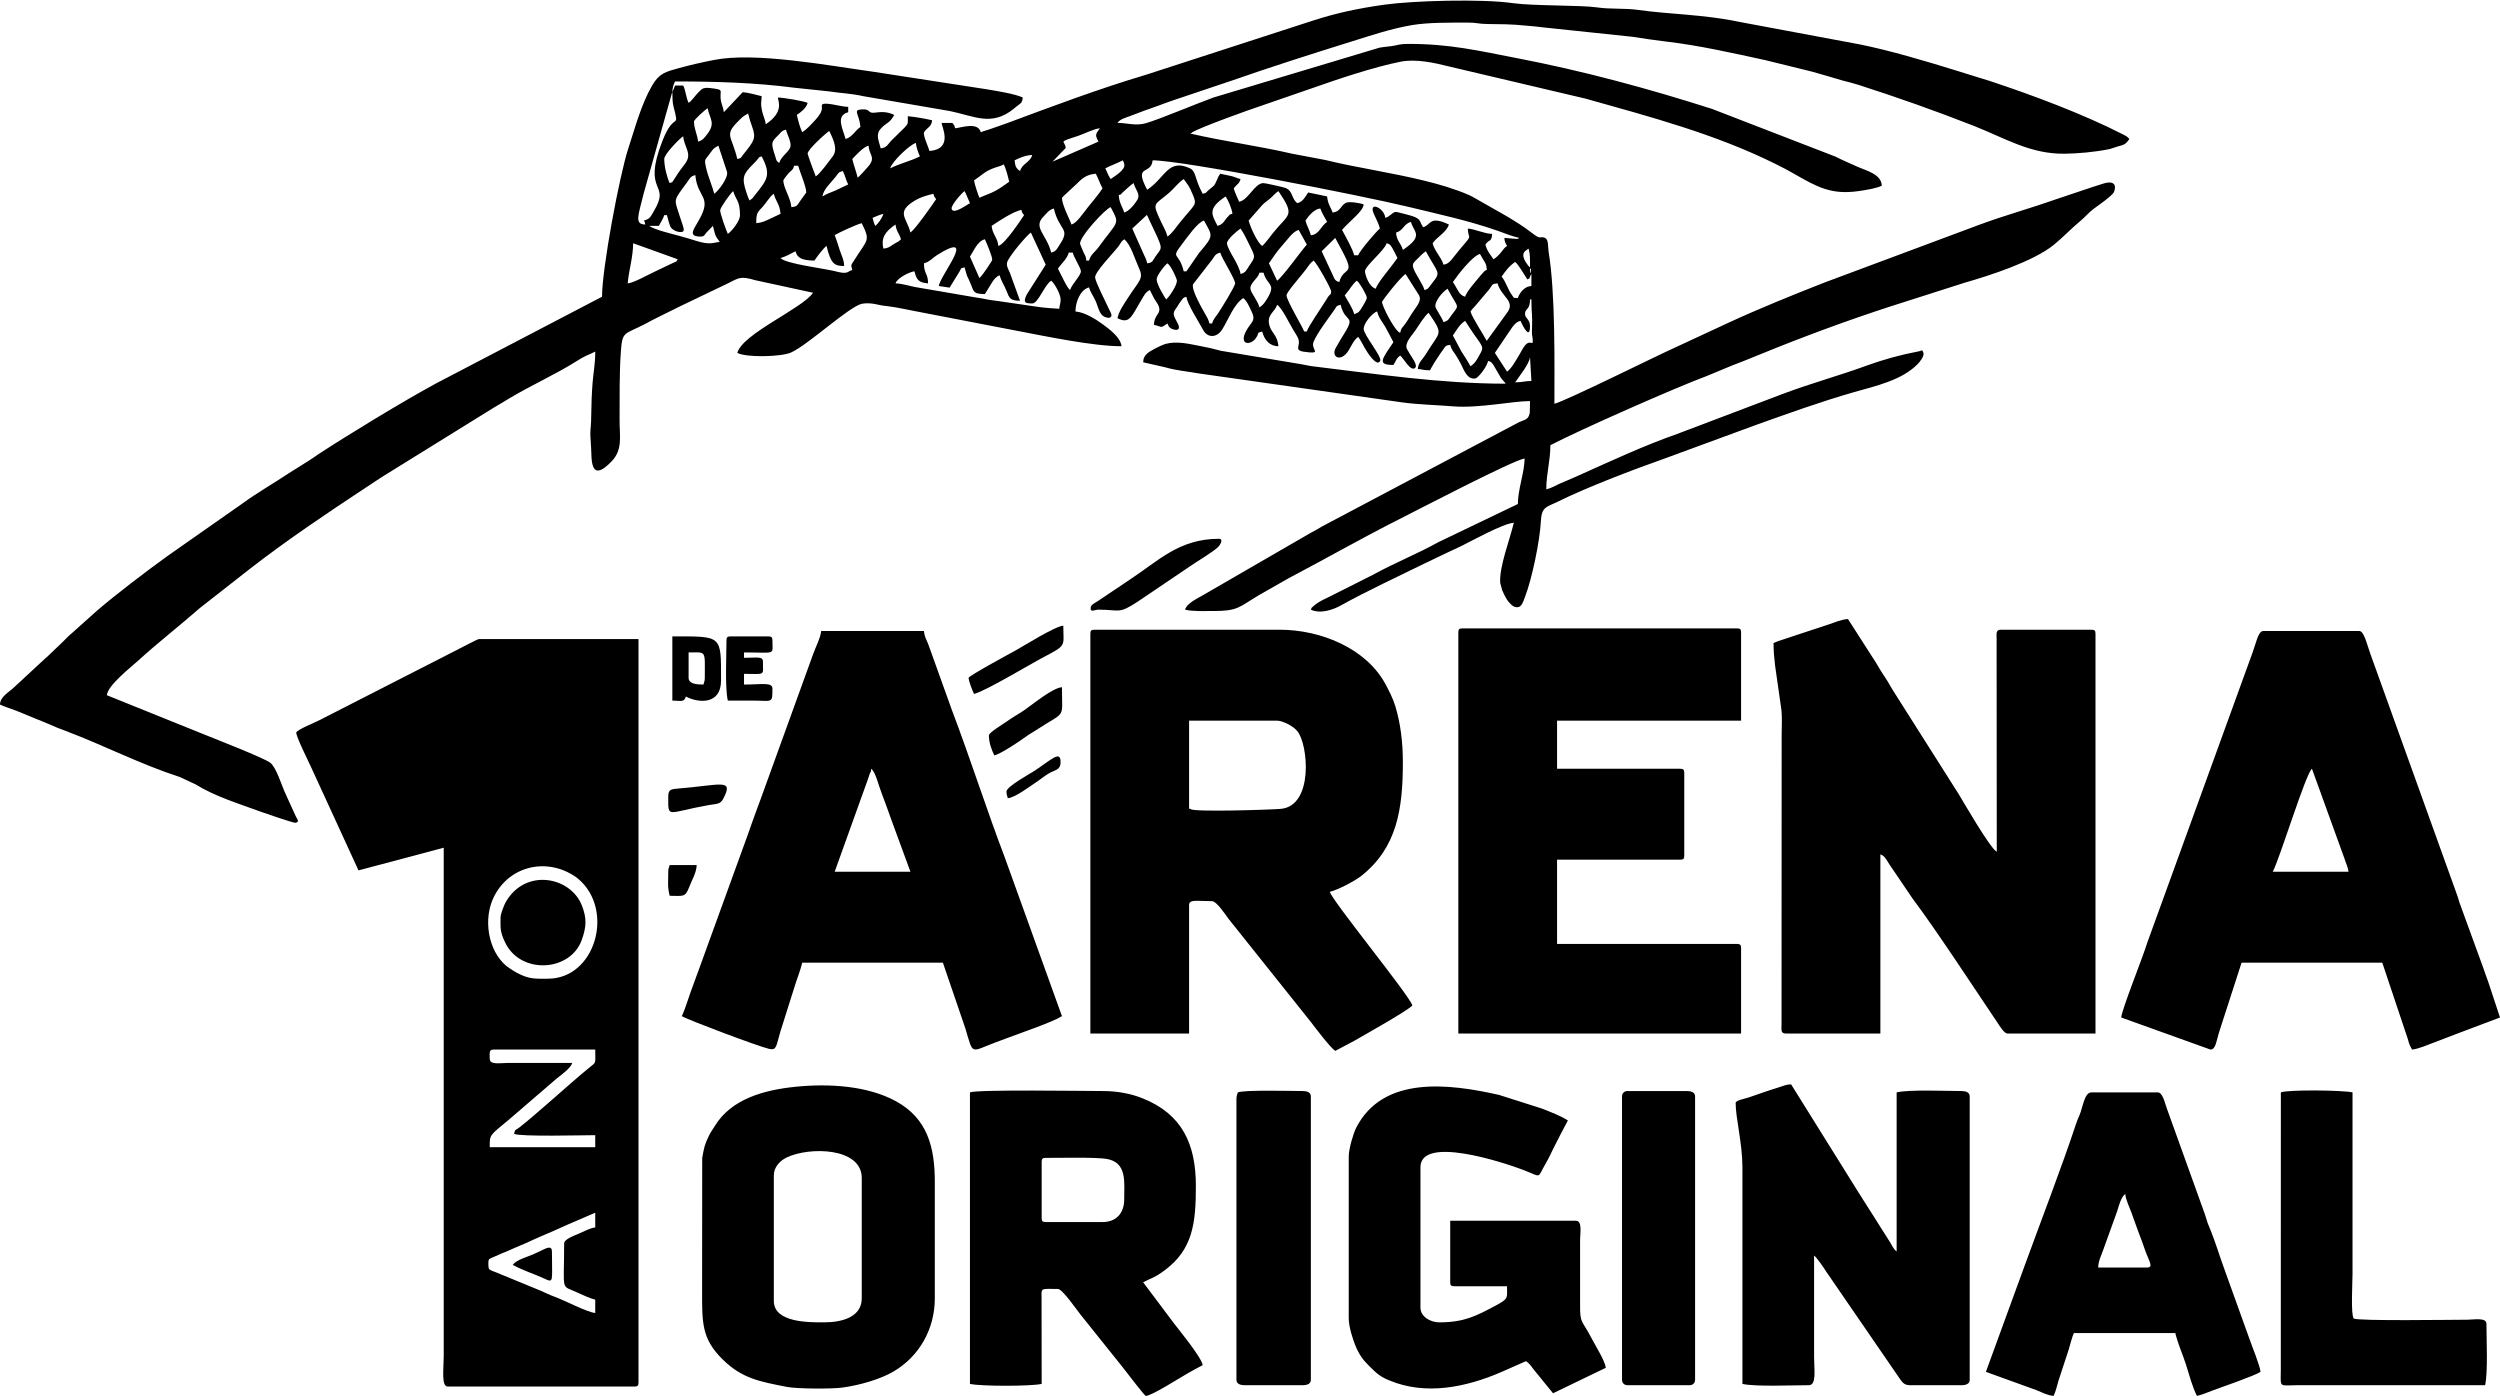 <?xml version="1.0" encoding="UTF-8"?>
<!DOCTYPE svg PUBLIC "-//W3C//DTD SVG 1.1//EN" "http://www.w3.org/Graphics/SVG/1.1/DTD/svg11.dtd">
<!-- Creator: CorelDRAW 2019 (64 Bit) -->
<svg xmlns="http://www.w3.org/2000/svg" xml:space="preserve" width="512px" height="286px" version="1.1" shape-rendering="geometricPrecision" text-rendering="geometricPrecision" image-rendering="optimizeQuality" fill-rule="evenodd" clip-rule="evenodd"
viewBox="0 0 464.64 259.33"
 xmlns:xlink="http://www.w3.org/1999/xlink">
 <g id="Camada_x0020_1">
  <g id="_2785243898256">
   <rect id="ret" fill="none" width="464.64" height="259.33"/>
   <g>
    <path id="campo" fill="black" d="M284.62 70.7c-1.27,0 -1.55,0.25 -3.02,0.25 0.73,-1.09 2.66,-3.44 2.76,-4.72l0.26 4.47zm-14.59 -8.45c0.69,-1.02 1.23,-2.05 2.27,-2.73 0.57,0.84 1.05,1.67 1.68,2.55 1.97,2.74 1.8,2.33 0.62,4.45 -0.37,0.66 -0.71,1.05 -1.3,1.45 -0.5,-0.94 -1.11,-1.84 -1.71,-2.79l-1.56 -2.93zm14.33 -6.71l0.26 0c0,3.23 0.24,2.08 0.1,5.97 -0.03,0.87 0.15,0.9 0.15,1.73 0,0.99 -0.44,-0.3 -1.42,0.83 -0.35,0.4 -0.76,1.23 -1.05,1.71 -0.6,0.98 -1.46,2.62 -2.31,3.18 -0.77,-1.14 -1.49,-2.34 -2.26,-3.48l3.22 -4.76c0.46,-0.57 0.77,-1 1.55,-1.2 0.02,0.07 1.76,4.01 1.76,0.99 0,-1.41 -1.04,-1.42 -0.92,-2.44 0.11,-0.91 0.92,-0.59 0.92,-2.53zm-17.6 1.24c0,-1.03 1.29,-2.58 2.27,-3.23 2.05,3.84 2.31,2.81 0.72,4.94 -0.52,0.7 -0.52,1.02 -1.48,1.27 -0.21,-0.78 -1.51,-2.52 -1.51,-2.98zm9.56 6.46c-0.68,-1.27 -2.7,-4.3 -3.02,-5.46 0.39,-0.58 0.67,-0.75 1.15,-1.35l2.29 -2.71c0.68,-0.83 0.34,-1.06 1.59,-1.16 0.68,2.52 3.41,3.29 1.77,5.46l-3.78 5.22zm-16.09 -1.49c-0.99,-0.26 -3.53,-5.27 -3.36,-5.8 0.08,-0.24 3.25,-4.39 4.36,-5.13l2.53 3.99c0.54,1.17 -0.62,2.06 -1.85,4.13 -0.35,0.58 -0.52,0.86 -0.9,1.35 -0.51,0.68 -0.55,0.47 -0.78,1.46zm-10.31 -6.96c0.93,-1.06 1.56,-2.26 2.26,-2.73 0.55,0.4 1.88,2.75 1.85,3.18 -0.02,0.37 -0.68,1.45 -0.88,1.75 -0.46,0.72 -0.58,1.05 -1.47,1.28 -0.27,-1.12 -1.22,-2.46 -1.76,-3.48zm-7.04 6.71l-0.5 0c-0.19,-0.69 -3.27,-5.77 -3.27,-6.71 0,-0.52 1.96,-2.78 2.4,-3.33 0.52,-0.65 0.73,-0.87 1.23,-1.53 0.49,-0.65 0.77,-1.18 1.4,-1.6 0.61,0.45 3.26,5.21 3.26,5.72 0,0.69 -0.16,0.42 -0.53,0.96 -0.22,0.34 -0.33,0.52 -0.58,0.92 -0.8,1.29 -3.17,4.7 -3.41,5.57zm-8.8 -10.93l0.75 0c0.67,2.48 2.52,1.94 0.56,5.02 -0.41,0.65 -0.71,1.04 -1.31,1.44 -0.28,-1.19 -1.53,-2.65 -1.66,-3.34 -0.23,-1.19 1.32,-1.88 1.66,-3.12zm-7.29 -3.73c0.3,1.11 2.76,4.87 2.76,5.72 0,0.55 -2.57,4.69 -3.16,5.57 -0.47,0.69 -0.9,1.08 -1.11,1.88l-0.5 0c-0.18,-0.73 -0.43,-1.14 -0.77,-1.73 -0.51,-0.88 -2.63,-4.53 -2.28,-5.55l3.58 -4.61c0.51,-0.71 0.53,-1.03 1.48,-1.28zm-11.82 4.97c0,-0.71 1.49,-2.63 2.01,-2.98 0.72,0.52 1.76,2.91 1.76,3.23 0,0.91 -1.47,3.09 -2.01,3.48 -0.42,-0.62 -1.76,-2.84 -1.76,-3.73zm66.63 -3.23c0.59,0.43 1.65,2.32 2.26,3.23 0.73,-0.29 0.11,0.02 0.76,-0.99l0 2.23c-0.04,0.02 -0.12,-0.03 -0.13,0.02 -0.02,0.04 -0.12,0.01 -0.14,0.01 -1.24,0.18 -2.07,1.55 -2.25,2.21 -1.04,-0.08 -0.56,0.13 -1.13,-0.62 -0.71,-0.91 -1.08,-2.44 -1.89,-3.36 0.72,-1.05 1.45,-2.02 2.52,-2.73zm2.76 1.74c-0.09,-0.47 0.32,-0.88 0.16,-0.16 0,0.02 0.01,1.03 -0.16,0.16zm-12.06 4.72c-1.15,-0.3 -1.32,-1.33 -2.27,-2.73 0.88,-1.3 3.61,-4.84 5.03,-5.22 0.86,1.6 1.23,1.66 1.26,2.98 -0.57,0.21 -0.21,0.05 -0.6,0.41 -0.1,0.09 -0.49,0.54 -0.59,0.66 -0.71,0.89 -2.58,2.95 -2.83,3.9zm-75.68 -5.22c0.64,-0.94 1.74,-1.85 2.01,-2.98l0.75 0c0.24,1.02 1.51,2.85 1.51,3.48 0,0.78 -1.73,2.44 -2.01,3.48 -0.6,-0.44 -1.63,-2.8 -2.26,-3.98zm68.38 -3.23c2.2,4.1 2.89,3.77 1.3,5.76 -0.91,1.14 -0.78,1.25 -1.55,1.45 -0.28,-1.05 -1.62,-2.85 -2.03,-3.98 -0.34,-0.9 0,-1.11 0.7,-1.81 0.57,-0.55 0.97,-1.01 1.58,-1.42zm-148.34 5.97c0.21,-2.43 1.01,-4.92 1.01,-7.46l8.29 2.98c-0.61,0.83 0.12,0.17 -0.84,0.66l-3.56 1.7c-1.19,0.55 -3.79,2.03 -4.9,2.12zm139.04 0.99c-1.35,-0.36 -2.01,-2.76 -2.01,-3.23 0,-1.02 3.66,-3.88 4.02,-5.22 0.72,0.19 0.81,0.49 1.17,1.09 0.35,0.61 0.55,1.09 0.84,1.65 -1.11,1.64 -3.77,4.65 -4.02,5.71zm27.41 -6.21c0,-0.7 0.57,-0.96 1,-1.24 0.3,1.25 0.25,1.92 0.25,3.48 -0.45,-0.33 -1.25,-1.52 -1.25,-2.24zm-102.84 0.25c0.73,-1.08 1.37,-2.87 2.77,-3.23 0.31,0.65 1.47,3.35 1.36,3.88 -0.03,0.12 -1.8,2.91 -2.37,3.32l-1.76 -3.97zm65.37 -1l2.52 -2.48c0.45,0.84 0.83,1.57 1.3,2.44 2.57,4.76 0.27,2.73 -0.55,5.76 -1.03,-0.27 -0.84,-0.67 -1.84,-2.65l-1.43 -3.07zm-71.15 6.46l2 0.3 1.83 -2.97c0.45,-0.71 0.01,-0.56 0.95,-0.8l0.44 1.54c0.29,0.61 0.45,0.91 0.7,1.55 0.63,1.56 0.52,1.83 2.63,1.88 1.04,-1.54 1.68,-3.2 2.76,-3.48 0.24,1.01 0.88,1.88 1.29,2.95 0.5,1.25 0.63,1.77 2.49,1.77l-1.93 -5.3c-0.27,-0.57 -0.62,-1.18 -0.48,-1.81 0.22,-1 3.62,-5.04 4.42,-5.57l2.76 5.97 -3.5 5.51c-0.81,1.57 -0.28,1.7 0.99,1.7 1.13,0 2.22,-3.37 3.52,-4.23 0.6,0.44 1.76,2.49 1.76,3.48 0,0.86 -0.19,0.96 -0.25,1.74 -0.52,-0.01 -3.28,-0.23 -3.93,-0.35l-7.66 -1.12c-1.56,-0.16 -2.26,-0.4 -3.89,-0.63l-11.14 -1.91c-1.16,-0.2 -2.51,-0.68 -3.81,-0.71 0.27,-0.98 2.64,-2.17 3.52,-2.24 0.37,1.54 0.73,2.09 2.52,2.24 0,-1.92 -0.76,-1.7 -0.76,-3.73 1.07,-0.28 1.58,-0.99 2.46,-1.55 7.73,-4.81 0.47,3.88 0.31,5.77zm53.55 -7.95c0,-0.73 1.97,-2.37 2.52,-2.73 0.54,0.79 0.87,1.42 1.34,2.4 1.47,3.05 1.55,2.64 0.22,4.61 -0.52,0.78 -0.59,1.18 -1.56,1.44 -0.07,-0.77 -0.77,-2.1 -1.18,-2.82 -0.32,-0.56 -1.34,-2.25 -1.34,-2.9zm9.31 6.96l-1.51 -3.23c0.77,-1.14 1.51,-2.24 2.45,-3.29 1.01,-1.11 1.98,-2.63 3.08,-2.92 0.51,0.95 1.02,1.81 1.51,2.73 -1.22,1.39 -4.51,6.03 -5.53,6.71zm46.01 -7.46l0.07 0.08c0,-0.01 -0.1,-0.05 -0.07,-0.08zm-119.18 1.5c-0.46,-1.9 0.26,-3.15 2.26,-4.48 0.11,1.23 0.75,1.77 1.01,2.74 -0.57,0.59 -0.61,0.42 -1.5,1 -0.58,0.37 -0.83,0.66 -1.77,0.74zm56.32 4.22l-0.5 0c-0.89,-3.79 -2.57,-2.1 -0.22,-5.18 0.81,-1.06 2.8,-3.95 3.99,-4.26 1.53,2.86 1.99,2.65 -0.93,6.04l-2.34 3.4zm-65.37 -6.71c0.74,-0.49 4.09,-2.02 5.03,-2.24 1.65,3.4 1.12,2.86 -1.48,7.01 -0.56,0.89 -0.53,0.65 -0.28,1.69 -0.98,0.26 -0.68,0.91 -3.24,0.22 -1.84,-0.48 -9.3,-1.39 -10.09,-2.45 0.88,-0.21 2.01,-0.85 2.77,-1.25 0.35,1.29 1.26,1.69 3.52,1.74 0.43,-0.64 1.68,-2.35 2.26,-2.73 0.79,3.35 1.47,3.73 3.27,3.73 -0.03,-1.21 -0.45,-1.84 -0.81,-2.93 -0.19,-0.56 -0.69,-2.22 -0.95,-2.79zm105.6 2.73c-0.34,-1.25 -1.22,-1.75 -1.26,-3.23 1.38,-0.36 1.39,-1.62 2.77,-1.98 0.44,1.87 2.54,2.53 -1.51,5.21zm-50.29 -3.97l2.72 -2.54c0.17,0.3 0.23,0.51 0.35,0.75l1.04 2.2c1.71,3.63 1.35,3.12 0.18,4.81 -0.45,0.65 -0.46,1.15 -1.52,1.24 -0.19,-0.82 -0.28,-0.92 -0.62,-1.63l-2.15 -4.83zm-14.58 -3.73c1.01,4.28 3.19,3.59 1.06,6.77 -0.52,0.77 -0.59,1.18 -1.56,1.43 -0.79,-3.34 -3.42,-4.65 -1.46,-6.66 0.61,-0.62 1.05,-1.3 1.96,-1.54zm-75.93 2.98l0 0zm123.7 1.99c-0.23,-0.98 -0.77,-1.75 -1,-2.73 0.6,-0.89 1.64,-2.15 2.76,-2.24 0.17,0.62 0.93,1.86 1.26,2.49 -1.23,0.81 -1.44,2.35 -3.02,2.48zm-41.23 4.72l-0.5 0c-0.08,-0.86 -0.21,-0.9 -0.5,-1.5 -0.05,-0.12 -0.64,-1.48 -0.66,-1.59 -0.22,-1.26 4.77,-6.61 5.68,-6.85 1.78,3.33 1.39,2.42 -2.26,7.46 -0.63,0.87 -1.44,1.3 -1.76,2.48zm-16.85 -2.73c-0.13,-1.52 -1.12,-2.18 -1.25,-3.73 1.31,-0.87 3.87,-2.6 5.53,-2.98 0.2,0.73 0.1,0.4 0.5,0.99 -0.68,1 -3.56,5.4 -4.78,5.72zm-22.88 -3.73c-0.24,-0.49 -0.36,-0.89 -0.5,-1.49 0.47,-0.22 1.47,-0.62 2.01,-0.75 -0.2,0.75 -0.96,1.84 -1.51,2.24zm71.91 3.73c-0.9,-0.6 -2.25,-3.59 -2.51,-4.72l2.57 -2.93c0.62,-0.6 0.9,-0.71 1.51,-1.24 0.6,-0.53 0.78,-0.86 1.45,-1.3 3.21,4.73 1.92,4.12 -0.97,7.74 -0.48,0.59 -1.57,2.1 -2.05,2.45zm-8.3 -3.73c-0.98,-2.02 -2.03,-3.12 1.51,-5.47 0.44,0.65 1.18,2.28 1.26,3.23 -0.77,0.21 -0.29,0.01 -0.78,0.47 -0.73,0.68 -0.79,1.46 -1.99,1.77zm-85.73 -0.5c0,-1.92 0.23,-2.01 1.19,-3.04 0.74,-0.8 1.28,-1.9 2.08,-2.42 0.33,1.41 1.09,1.83 1.25,3.72l-2.04 0.96c-0.77,0.38 -1.48,0.7 -2.48,0.78zm-4.28 -5.96c0.45,1.64 1.26,1.7 1.26,4.47 0,1.11 -1.55,3.01 -2.26,3.48 -0.28,-0.57 -1.5,-3.91 -1.42,-4.43 0.08,-0.53 1.92,-3.15 2.42,-3.52zm80.71 8.45c-0.23,-0.98 -0.69,-1.68 -1.13,-2.61 -1.85,-3.91 -1.34,-3.11 1.44,-5.53 0.99,-0.86 1.65,-1.85 2.71,-2.55 0.83,1.22 0.92,1.06 1.66,2.84 0.88,2.09 0.53,1.64 -2.45,5.33 -0.65,0.81 -1.42,1.99 -2.23,2.52zm-37.71 -8.45c0.41,0.76 0.63,1.47 1,2.24 -0.66,0.34 -3.18,2.24 -3.41,1.02 -0.11,-0.65 1.88,-2.91 2.41,-3.26zm-50.04 -2.98c0.38,4.44 3.36,3.85 0.49,8.68 -0.97,1.64 -1.76,2.75 0.52,2.75 0.65,0 0.73,-0.35 1.03,-0.72l1.23 -1.27c0.51,2.16 0.49,1.85 1.26,2.98 -1.18,0.1 -1.7,0.66 -4.53,-0.24 -0.97,-0.31 -1.79,-0.55 -2.9,-0.86 -1.11,-0.31 -4.84,-1.18 -5.65,-1.88l1.77 0c0.3,-0.58 0.84,-1.38 1,-1.99l0.5 0c0.07,0.27 0.51,1.9 0.63,2.12 0.28,0.53 1.05,0.96 1.74,1.01 1.37,0.11 0.62,-0.87 -0.19,-3.54 -0.8,-2.6 -1.02,-2.2 1.52,-5.63 0.57,-0.76 0.61,-1.16 1.58,-1.41zm39.98 10.68c-0.66,-2.78 -2.85,-3.77 0.95,-6.02 0.95,-0.56 2.15,-0.91 3.32,-1.18 0.2,0.73 0.11,0.4 0.51,0.99 -0.83,1.22 -3.83,5.53 -4.78,6.21zm39.73 -3.72c-0.25,-0.92 -0.98,-1.84 -1.01,-3.24 0.93,-0.33 0.06,0.07 0.74,-0.51 0.18,-0.15 0.45,-0.42 0.65,-0.59 0.54,-0.47 0.85,-0.79 1.38,-1.13 0.29,1.24 1.33,2.01 0.67,3.13 -0.48,0.8 -1.53,2.1 -2.43,2.34zm-9.81 2.23c-0.2,-0.75 -1.76,-3.58 -1.76,-4.97 0,-0.09 2.39,-2.23 2.7,-2.55 0.99,-0.99 1.8,-1.78 3.59,-1.92 0.47,0.89 0.79,1.86 1.25,2.73 -0.85,1.26 -1.77,2.32 -2.73,3.51 -0.97,1.22 -2.07,2.94 -3.05,3.2zm-46.26 -5.22c0.11,-1.32 1.71,-2.68 2.5,-3.73 0.49,-0.64 0.4,-0.76 1.27,-0.99 0.46,0.87 0.54,1.62 1,2.49l-2.37 1.13c-0.88,0.36 -1.72,0.65 -2.4,1.1zm-7.29 -2.98c0,-0.11 0.77,-1.12 0.94,-1.3 0.61,-0.65 0.83,-0.54 1.07,-1.43l0.75 0c0.19,0.81 1.51,3.88 1.51,4.97 0,0 -0.98,1.34 -1.15,1.6 -0.51,0.77 -0.57,1.05 -1.62,1.13 -0.14,-1.72 -1.5,-3.65 -1.5,-4.97zm36.45 3.23c-0.22,-0.45 -0.95,-2.66 -1,-3.23 1.56,-1.04 2,-1.72 3.89,-2.37 0.9,-0.31 0.89,-0.22 1.64,-0.61 0.43,0.89 0.75,2.16 1,3.23 -0.9,0.6 -1.47,1.1 -2.56,1.69 -0.99,0.53 -1.97,0.82 -2.97,1.29zm-40.48 -7.7c1.91,3.56 0.92,4.44 -1.25,7.21 -0.44,0.57 -0.38,0.58 -1.01,0.99 -0.27,-0.55 -0.65,-1.67 -0.85,-2.4 -0.65,-2.39 0.17,-2.93 2.16,-5.01 0.75,-0.79 0.13,-0.5 0.95,-0.79zm71.66 6.21c-2.61,-4.87 0.77,-2.66 1.01,-5.47 5.52,0 38.86,6.53 47.77,8.7 5.55,1.35 10.99,2.51 16.41,4.41 1.44,0.5 2.41,0.95 3.95,1.31 -0.32,0.2 0.05,0.12 -0.53,0.18l-2.23 -0.18c0.07,0.84 0.19,0.91 0.5,1.49 -0.6,0.39 -0.71,0.74 -1.2,1.3 -0.43,0.5 -0.8,0.84 -1.31,1.18 -0.57,-0.83 -1.25,-1.62 -1.51,-2.73 0.77,-1.14 1.12,-0.34 1.25,-1.99 -1.49,-0.03 -3.1,-0.88 -4.52,-0.99 0.05,2.2 1.11,0.82 -1.43,3.8 -1.53,1.8 -1.94,2.81 -3.1,2.91 -0.36,-1.35 -1.66,-2.5 -2.01,-3.98 0.81,-1.19 2.64,-2.08 3.02,-3.48 -3.68,-1.74 -3.27,0.1 -4.78,0.5 -0.89,-1.31 -0.16,-1.64 -3.13,-2.38 -0.7,-0.17 -1.8,-0.51 -2.05,-0.45 -0.63,0.13 -0.96,0.85 -1.86,1.09 -0.16,-1.93 -3.51,-3.36 -1.94,-0.34 0.33,0.65 0.78,1.65 0.94,2.33 -0.49,0.32 -3.82,4.19 -4.03,4.97l-0.75 0c-0.29,-1.21 -1.66,-3.6 -2.26,-4.72 1.61,-1.83 3.91,-3.45 4.02,-4.73 -0.59,-0.27 -2.72,-0.6 -3.31,-0.3 -1.01,0.53 -0.98,1.67 -2.47,1.8 -0.24,-0.87 -0.88,-1.48 -1.01,-2.99 -1.11,-0.25 -2.37,-0.48 -3.52,-0.74 -0.56,0.82 -0.93,1.7 -2.01,1.99 -1.15,-0.84 -0.76,-2.2 -2.18,-2.82 -0.32,-0.14 -3.79,-0.91 -4.11,-0.91 -1.67,0 -2.71,3.06 -4.52,3.48 -0.26,-0.54 -0.88,-1.93 -1.01,-2.49 0.55,-0.81 1,-0.77 1.26,-1.74 -0.8,-0.18 -0.78,-0.32 -1.7,-0.55 -0.56,-0.14 -1.43,-0.29 -2.07,-0.44 -0.44,0.65 -0.26,0.33 -0.61,1.14 -0.54,1.25 -0.51,1 -1.58,1.92 -0.63,0.54 -0.2,0.43 -1.08,0.67 -1.62,-3.03 -1.14,-4.18 -2.46,-4.78 -3.98,-1.8 -4.48,1.8 -7.85,4.03zm-6.79 -1.99c-0.49,-0.72 -0.6,-1.22 -1,-1.99 1.06,-0.55 2.2,-0.93 3.26,-1.49 0.61,1.13 0.43,1.71 -2.26,3.48zm-72.91 -6.21l1.62 4.89c0.23,1.07 -1.53,3.44 -2.38,4.06 -0.28,-1.21 -1.15,-3.15 -1.55,-4.95 -0.31,-1.39 -0.2,-1.33 0.54,-2.27 0.72,-0.92 0.67,-1.16 1.77,-1.73zm25.89 5.96c-0.27,-1.17 -0.7,-2.2 -1,-3.48 0.69,-0.72 2.03,-2.22 3.02,-2.48 0.14,1.75 1.2,2.03 0.26,3.48 -0.21,0.32 -1.99,2.29 -2.28,2.48zm-34.94 1c-0.48,-0.99 -1.01,-3.06 -1.01,-4.48 0,-0.89 2.79,-3.74 3.52,-4.22 0.17,1.97 1.68,3.17 0.47,4.93 -0.48,0.71 -0.86,1.1 -1.38,1.88 -0.28,0.42 -0.4,0.65 -0.68,1.06 -0.59,0.83 -0.21,0.57 -0.92,0.83zm65.12 -2.24c-0.73,-0.48 -0.92,-0.9 -1.01,-1.99 0.79,-0.41 2.09,-0.97 3.27,-0.99 -0.38,1.4 -1.88,1.58 -2.26,2.98zm-24.14 -0.5c0.34,-1.26 3.67,-4.43 4.78,-4.72 0.06,0.79 0.47,1.91 0.75,2.49 -1.68,0.88 -3.85,1.35 -5.53,2.23zm-13.83 1.5c-0.15,-0.32 -1.51,-4.05 -1.51,-4.23 0,-0.77 3.34,-3.77 4.02,-4.22 0.94,1.92 1.6,3.52 0.6,4.79 -0.79,1.01 -2.22,3.07 -3.11,3.66zm-6.79 -2.49c-0.66,-0.48 -0.48,-0.52 -0.8,-1.45 -0.78,-2.35 -0.65,-2.47 0.61,-3.71 0.58,-0.59 0.63,-0.84 1.45,-1.05 0.26,1.11 1.19,2.54 0.73,3.44 -0.46,0.91 -1.68,1.63 -1.99,2.77zm-5.78 -9.2c0.2,0.84 0.48,1.71 0.76,2.49 0.75,2.11 0.41,2.55 -1.75,5.24 -0.5,0.62 -0.12,0.49 -1.02,0.72 -1.02,-4.32 -2.45,-4.38 0.05,-6.9 0.82,-0.82 0.92,-1 1.96,-1.55zm65.12 5.22l-8.55 3.73 2.45 -2.54c-0.06,-1.44 -1.74,-0.95 2.27,-2.24 1.01,-0.33 3.02,-1.34 4.08,-1.43 -0.77,1.14 -0.96,1.15 -0.25,2.48zm-75.18 -3.72c0,-0.38 2.13,-2.24 2.52,-2.49 0.51,2.17 1.51,2.79 -0.1,4.88 -0.49,0.64 -0.84,1.12 -1.66,1.33 -0.12,-1.33 -0.76,-2.36 -0.76,-3.72zm-9.05 19.13c-2.09,-0.04 -1.28,-1.7 -0.3,-5.77l5.25 -18.66c0.01,-0.04 0.05,-0.12 0.08,-0.17 0,0.93 0.04,1.97 0.19,2.55 1.2,4.8 0.23,0.7 -2.05,6.55 -3.9,10.01 1.75,7.49 -1.61,13.07 -0.56,0.93 -0.65,1.38 -1.81,1.69 0.19,0.33 0.14,0.27 0.25,0.74zm5.03 -24.6c0.02,-0.91 0.21,-1.38 0.5,-1.99 7.54,0 14.91,0.22 22.2,1.17l6.37 0.67c2.03,0.32 4.48,0.43 6.38,0.89l16.07 2.76c4.53,0.9 7.78,2.97 11.94,-0.42 0.05,-0.05 0.21,-0.19 0.27,-0.23l0.28 -0.22c0.73,-0.59 1.02,-0.57 1.11,-1.64 -1.4,-0.66 -4.72,-1.19 -6.53,-1.5l-21.3 -3.29c-8.29,-1.15 -21.88,-3.7 -29.52,-2.19 -2.39,0.47 -4.34,0.92 -6.51,1.51 -2.53,0.69 -3.71,0.98 -5.02,3.25 -2.04,3.51 -3.17,7.86 -4.45,11.76 -1.59,4.86 -4.86,22.16 -4.86,27.49l-30.77 16.07c-6.32,3.42 -16.4,9.57 -22.04,13.26 -0.52,0.34 -1.06,0.77 -1.64,1.11l-3.69 2.32c-2.86,1.91 -6.01,3.69 -8.78,5.73l-13.83 9.69c-3.97,2.86 -9.72,7.23 -13.24,10.28l-4.61 4.13c-0.6,0.48 -0.98,0.92 -1.54,1.47l-2.93 2.81c-0.02,0.02 -0.37,0.32 -0.41,0.35l-5.71 5.29c-1.07,1.06 -2.67,1.77 -2.7,3.29 0.85,0.41 2.1,0.78 3.09,1.17l6.05 2.48c1.05,0.49 1.9,0.81 3.02,1.23 7.17,2.7 13.94,6.22 21.25,8.58l2.9 1.35c3.7,2.28 7.85,3.52 12.18,5.11 0.56,0.21 6.06,2.1 6.39,2.05 0.89,-0.14 0.35,-0.65 0.09,-1.21l-1.96 -4.31c-0.63,-1.34 -1.68,-4.86 -2.82,-5.67 -1.26,-0.9 -9.86,-4.27 -11.93,-5.1l-18.4 -7.42c0.16,-1.84 4.39,-5.13 5.82,-6.43 3.72,-3.39 7.69,-6.46 11.47,-9.78l9.4 -7.36c6.92,-5.36 14.17,-10.22 21.49,-15.05 1.03,-0.68 1.89,-1.25 2.86,-1.89l20.86 -12.93c0.98,-0.56 1.95,-1.16 2.98,-1.78 4.09,-2.44 8.56,-4.42 12.57,-6.96 0.56,-0.35 1.09,-0.66 1.6,-0.9 0.68,-0.31 1.12,-0.47 1.72,-0.79 0,2.35 -0.34,3.78 -0.49,5.73 -0.17,2.22 -0.23,3.88 -0.26,6.21 -0.03,3.09 -0.33,1.98 -0.02,5.97 0.14,1.8 -0.31,6.8 3.81,2.5 2.13,-2.23 1.46,-4.7 1.48,-7.73 0.02,-4.3 -0.05,-8.77 0.24,-12.69 0.28,-3.91 0.64,-3.09 4.58,-5.16 0.81,-0.43 1.29,-0.71 2.14,-1.12 1.54,-0.76 2.89,-1.43 4.36,-2.16l8.8 -4.22c2.05,-1.02 2.32,-1.42 5.11,-0.59l10.73 2.33c-2,2.94 -13.12,7.61 -14.08,11.18 1.72,0.9 8.17,0.74 9.98,-0.07 3.23,-1.46 10.86,-8.61 13.21,-9.07 0.81,-0.16 1.84,-0.07 2.56,0.09 1.11,0.24 1.1,0.25 2.37,0.39 1.36,0.16 3.51,0.63 4.88,0.89l18.72 3.61c5.47,1.04 14.33,2.92 19.68,2.92 -0.13,-1.62 -2.29,-3.2 -3.44,-4.05 -1.19,-0.88 -3.35,-2.27 -5.11,-2.41 0,-1.73 0.87,-4.04 2.52,-4.48 0.25,0.92 0.92,1.78 1.3,2.7 0.36,0.88 0.64,2.34 1.53,2.75 0.48,0.22 1.1,0.36 1.3,-0.07 0.18,-0.36 -0.26,-0.97 -0.5,-1.5 -0.53,-1.21 -2.38,-4.73 -2.5,-5.71 -0.12,-1 3.65,-4.83 4.4,-5.87 0.41,-0.58 0.43,-0.83 1.01,-1.24 1.18,0.85 2.13,4.07 2.78,5.45 0.88,1.89 -0.04,2.26 -2.08,5.43 -0.74,1.16 -1.63,2.36 -1.96,3.78 2.29,1.2 2.61,-0.34 4.51,-3.49 0.41,-0.69 0.82,-1.48 1.52,-1.73 0.27,0.5 0.49,1 0.75,1.49 0.26,0.49 0.7,1.01 0.86,1.43 0.61,1.58 -0.81,1.5 -0.85,3.54 1.72,0.4 1.09,0.69 2.51,-0.25 0.31,0.58 0.08,0.52 0.64,0.9 0.24,0.17 0.94,0.39 1.25,0.23 0.7,-0.34 -0.29,-1.59 -0.55,-2.23 -0.41,-1.02 -0.05,-1.19 0.49,-2.05 0.33,-0.52 0.35,-0.61 0.7,-1.05 0.36,-0.46 0.31,-0.59 0.99,-0.77 0.11,1.32 2.37,4.77 3.09,6.14 0.8,1.53 2.53,1.57 3.56,-0.06 1.17,-1.87 2.13,-4.65 3.91,-5.83 0.68,0.49 1.19,1.73 1.62,2.65 0.68,1.46 -0.02,1.77 -0.76,2.92 -2.07,3.2 0.52,3.39 1.55,1.79 0.62,-0.96 0,-0.85 1.11,-1.15 0.41,1.51 1.27,2.7 3.02,2.74 -0.17,-2.06 -1.28,-2.44 -1.67,-3.84 -0.58,-2.08 1.05,-2.51 1.42,-3.87 0.97,0.65 2.3,3.53 3.03,4.71 0.26,0.43 0.5,0.77 0.76,1.26 0.99,1.83 -1.38,2.59 2.16,2.88 2.17,0.17 0.35,-0.59 0.81,-1.89 0.57,-1.57 2.86,-4.53 3.93,-6.08 0.51,-0.73 0.24,-0.64 1.12,-0.88 0.89,3.77 3.2,1.48 0.09,6.3l-1.02 1.76c-0.74,1.42 0.46,2.4 1.77,1.23 0.97,-0.88 1.33,-2.59 2.43,-3.32 0.38,0.55 0.48,0.72 0.85,1.4 0.09,0.18 0.28,0.51 0.35,0.64 0.32,0.58 2.28,3.77 2.89,2.39 0.33,-0.74 -3.06,-4.79 -3.08,-5.92 -0.02,-0.98 1.58,-2.99 2.51,-3.23 0.28,1.18 0.89,1.84 1.46,2.78l0.79 1.45c0.28,0.51 0.5,0.98 0.77,1.48 -2.14,3.16 -3.09,4.23 0,4.23 0.46,-0.69 0.54,-1.27 1.26,-1.74 0.58,0.39 1.94,3.1 2.79,2.27 0.52,-0.52 -0.69,-2.01 -0.99,-2.56l-0.56 -0.97c-0.46,-1.1 0.94,-2.48 1.57,-3.41 0.59,-0.87 1.76,-2.77 2.47,-3.28 2.88,4.26 2.16,3.26 -0.52,7.69 -0.58,0.96 -1.39,1.5 -1.49,2.74 0.97,0.08 0.99,0.25 2.26,0.25 0.57,-1.06 0.92,-1.61 1.61,-2.63 0.32,-0.48 0.48,-0.73 0.82,-1.18 0.44,-0.61 0.4,-0.83 1.34,-0.91 0.2,0.83 0.52,1.14 0.96,1.79 0.39,0.59 0.71,1.18 1.01,1.73 0.52,0.99 1.18,3.11 2.81,2.69 0.79,-0.52 2.01,-2.18 2.26,-3.23 0.68,0.18 0.63,0.31 0.99,0.76l1.38 2.37c0.37,0.53 0.54,0.57 0.9,1.1 -12.19,0 -24.04,-1.81 -36.17,-3.27 -0.56,-0.07 -1.22,-0.26 -1.9,-0.36l-14.84 -2.48c-1.31,-0.37 -2.55,-0.64 -3.88,-0.89 -1.99,-0.37 -4.29,-0.99 -6.49,-0.38 -0.32,0.09 -1.29,0.52 -1.74,0.77 -1.18,0.67 -2.33,1.1 -2.36,2.63l4.08 0.93c2.13,0.62 4.1,0.75 6.37,1.16l37.58 5.35c2.94,0.42 6.57,0.5 9.56,0.75 4.79,0.39 11.08,-0.98 14.31,-0.98l-0.05 2.19c-0.26,1.28 -0.79,1.2 -2.01,1.74l-36.67 19.41c-0.78,0.45 -1.2,0.74 -2.08,1.18l-19.83 11.47c-1.05,0.64 -3.13,1.54 -3.47,2.78 1.58,0.36 3.35,0.24 5.28,0.25 4.63,0 4.7,-0.73 8.53,-3l5.43 -3.09c6.92,-3.64 13.54,-7.43 20.57,-10.98 3.15,-1.58 21.42,-11.11 23.3,-11.27 -0.06,2.72 -1.26,5.74 -1.26,8.45l-14.73 7.07c-3.92,2.18 -8.11,3.84 -12.03,6l-7.33 3.69c-1.25,0.69 -2.95,1.28 -3.97,2.29 -0.38,0.39 -0.2,0.02 -0.41,0.59 1.86,0.88 4.34,-0.1 5.52,-0.76 4.85,-2.7 10.62,-5.37 15.68,-7.86l4.58 -2.19c0.94,-0.43 1.56,-0.71 2.38,-1.12 1.84,-0.91 7.52,-4.06 9.56,-4.23 -0.75,3.17 -2.74,8.18 -2.53,11.2l0.37 1.37c0.45,0.99 0.87,1.93 1.65,2.61 0.26,0.23 -0.13,0.01 0.44,0.34 0.21,0.12 0.02,0.08 0.44,0.17 1.03,0.2 1.31,-0.87 1.72,-1.94 1.3,-3.39 2.76,-10.44 2.93,-14 0.14,-2.81 1.1,-2.64 3.27,-3.72 5.04,-2.51 13.98,-5.94 19.46,-7.86l17.41 -6.4c5.96,-2.12 11.89,-4.27 18.03,-6.03 3.94,-1.13 8.85,-2.17 11.84,-5.2 0.36,-0.37 1.39,-1.57 1.06,-2.21 -0.32,-0.61 -0.01,-0.34 -0.89,-0.17 -3.16,0.59 -6.55,1.51 -9.69,2.66 -4.66,1.72 -10.31,3.28 -15.37,5.18l-19.81 7.51c-6.22,2.18 -12.16,4.97 -18.16,7.65 -0.5,0.23 -0.71,0.31 -1.22,0.54l-2.45 1.05c-0.85,0.39 -1.53,0.83 -2.47,1.04 0,-2.91 0.76,-5.24 0.76,-8.2 5.51,-2.88 23.75,-10.91 29,-12.83l4.96 -2.06c0.65,-0.23 0.94,-0.34 1.63,-0.62l6.61 -2.67c7.96,-3.17 15.98,-6.05 24.2,-8.63l10.64 -3.4c4.57,-1.31 12.69,-3.92 16.53,-7.03 1.76,-1.43 3.11,-2.92 4.87,-4.38 0.98,-0.81 1.51,-1.52 2.48,-2.27 0.72,-0.55 3.58,-2.49 3.84,-3.19 0.66,-1.82 -0.68,-2 -2.06,-1.52 -0.7,0.24 -1.31,0.41 -1.91,0.61l-6.95 2.33c-4.66,1.65 -9.48,2.97 -14.11,4.69l-28.84 10.76c-6.03,2.37 -12.13,4.83 -18,7.55l-9.58 4.45c-3.25,1.44 -20.51,10.03 -22.56,10.51 0,-7.62 0.2,-20.54 -1.08,-28.26 -0.16,-0.95 0.08,-2.34 -0.8,-2.62 -0.93,-0.3 -0.52,0.53 -2.39,-0.94 -1.35,-1.05 -3,-2.08 -4.52,-2.99l-5.74 -3.27c-0.47,-0.26 -0.85,-0.5 -1.31,-0.7 -2.65,-1.15 -5.41,-1.96 -8.34,-2.68 -6.12,-1.51 -12.4,-2.38 -18.47,-3.86l-6.13 -1.16c-6.27,-1.45 -12.54,-2.27 -18.85,-3.73 0.04,-0.04 0.11,-0.15 0.14,-0.11 0.02,0.05 0.11,-0.08 0.14,-0.1 1.35,-0.9 10.91,-4.33 12.66,-4.89l9.87 -3.41c4.59,-1.63 11.38,-3.89 16.22,-4.85 2.89,-0.57 6.29,0.2 9.04,0.89l25.38 5.98c11.99,3.37 24.11,6.58 35.25,12.12 1.3,0.65 2.3,1.16 3.44,1.82 4.27,2.45 6.93,3.98 12.05,3.23 1.27,-0.18 3.25,-0.49 4.28,-0.99 -0.04,-2.18 -2.96,-2.81 -4.65,-3.59 -0.83,-0.38 -1.29,-0.57 -2.08,-0.93 -0.54,-0.24 -1.25,-0.57 -1.87,-0.89l-22.95 -8.87c-11.9,-3.81 -24.1,-7.1 -36.44,-9.47 -6.6,-1.26 -12.39,-2.68 -20.27,-2.6 -1.12,0.01 -1.45,0.13 -2.43,0.33 -0.67,0.13 -1.99,0.23 -2.66,0.36l-30.85 9.26c-3.09,1.12 -10.11,4.07 -12.53,4.77 -1.92,0.56 -3.52,-0.05 -5.32,-0.05 0.55,-0.74 1.34,-0.88 2.26,-1.24 0.93,-0.36 1.72,-0.66 2.73,-1.03 0.76,-0.28 1.83,-0.64 2.59,-0.92 1,-0.36 1.84,-0.7 2.76,-1l10.88 -3.66c7.37,-2.57 14.55,-4.86 22.11,-7.22 3.82,-1.19 7.49,-2.44 11.44,-3.11 3.05,-0.51 7.03,-0.45 10.35,-0.46 1.61,-0.01 2.06,0.25 3.51,0.26 2.46,0.03 4.66,0.03 7.01,0.28 0.79,0.08 2.2,0.17 3.2,0.32l16.81 1.77c2.29,0.34 4.15,0.64 6.38,0.9 6.1,0.72 12.32,2.13 18.39,3.45l8.65 2.13c1.08,0.31 1.93,0.56 2.93,0.84 0.99,0.27 1.64,0.5 2.71,0.8 0.85,0.23 1.94,0.48 2.95,0.8 7.42,2.39 14.42,4.86 21.64,7.7 5.61,2.21 10.36,5.2 16.71,5.12 2.55,-0.03 5.59,-0.31 8.21,-0.83 0.49,-0.09 0.8,-0.26 1.53,-0.47 1.29,-0.37 1.59,-0.37 2.32,-1.44 -0.44,-0.46 -0.5,-0.5 -1.17,-0.84 -7.41,-3.8 -16.89,-7.34 -24.86,-9.97l-6.13 -1.9c-5.4,-1.68 -12.4,-3.76 -17.95,-4.87l-22.41 -4.19c-6.52,-1.38 -13.21,-1.42 -18.64,-2.2 -2.7,-0.39 -5.15,-0.1 -7.8,-0.49 -2.87,-0.43 -11.93,-0.26 -15.56,-0.78 -5.78,-0.84 -18.54,-0.47 -23.88,0.27 -5,0.7 -9.06,1.58 -13.35,2.97l-31.04 10.07c-8.83,2.63 -17.42,5.87 -26.02,9.07l-2.97 1.04c-0.6,0.22 -1.21,0.35 -1.69,0.57 -0.54,-2.01 -3.63,-0.84 -4.77,-0.74 -0.2,-0.74 -0.1,-0.4 -0.51,-1l-2.01 0c0.07,0.79 2.2,4.86 -2.26,5.22 -0.19,-0.81 -1.19,-2.79 -1.01,-3.48 0.65,-0.95 1.41,-1 1.51,-2.23 -1.27,-0.3 -3.1,-0.63 -4.52,-0.75 0,1.39 0.15,1.31 -0.62,2.13l-2.01 1.98c-0.09,0.08 -0.38,0.36 -0.39,0.37 -0.68,0.71 -0.86,1.39 -2.01,1.49 -0.33,-1.39 -1.03,-2.54 0.04,-3.69 1.14,-1.24 1.58,-0.87 2.47,-2.53 -1.3,-0.61 -2.31,-0.59 -3.67,-0.41 -1.3,0.17 -0.64,-0.74 -2.38,-0.61 -1.73,0.12 -0.44,0.82 -0.23,3.26 -0.98,0.65 -1.52,1.91 -2.77,2.24 -0.41,-1.73 -1.98,-4.32 0.5,-4.97l0 -1c-1.45,-0.03 -3.87,-0.86 -4.77,-0.5 -0.5,0.48 0.62,0.79 -1.33,2.92 -0.79,0.85 -1.52,1.69 -2.44,2.3 -0.44,-0.88 -0.76,-2.16 -1.01,-3.23 0.76,-0.5 1.75,-1.26 2.01,-2.23 -0.73,-0.35 -4.42,-0.97 -5.53,-1 0.01,0.63 1.23,2.66 -2.26,4.97 -0.08,-0.86 -0.53,-1.64 -0.7,-2.55 -0.31,-1.63 -0.09,-1.23 -0.06,-2.67 -1.05,-0.24 -2.37,-0.65 -3.52,-0.74l-3.52 3.73c-0.09,-1.14 -0.55,-1.51 -0.6,-2.82 -0.05,-1.29 0.5,-1.35 -1.46,-1.62 -1.72,-0.23 -1.86,-0.06 -2.67,0.76 -0.64,0.65 -1.17,1.51 -1.8,1.94 -0.52,-1.06 -0.5,-2.18 -1.01,-3.23l-1.51 0 -0.5 1.24zm79.2 96.18c3.97,0 3.67,0.89 7.29,-1.49l9.56 -6.46c1.22,-0.87 4.78,-2.97 5.49,-3.8 0.28,-0.33 0.95,-1.42 0.04,-1.42 -7.42,0 -11.24,4.11 -16.65,7.65l-5.84 3.92c-0.6,0.41 -1.25,0.62 -1.33,1.17 -0.16,1.05 0.74,0.43 1.44,0.43zm-24.14 12.67c0,0.59 0.77,2.55 1.01,2.99 2.07,-0.48 10.42,-5.52 12.94,-6.84 4.4,-2.3 3.65,-1.99 3.65,-5.84 -1.41,0.03 -7.52,3.86 -8.9,4.62 -0.46,0.25 -8.7,4.71 -8.7,5.07zm3.77 10.69c0,1.43 0.54,2.75 1.01,3.73 1.2,-0.28 4.7,-2.62 5.82,-3.45 0.71,-0.52 1.27,-0.81 1.98,-1.27 5.62,-3.69 4.77,-1.81 4.77,-7.96 -1.78,0.15 -5.32,3.11 -7,4.27 -1.14,0.77 -2.22,1.34 -3.34,2.16 -0.56,0.4 -3.24,2.01 -3.24,2.52zm-59.59 11.43c0,4.13 -0.37,2.93 7.58,1.52 1.56,-0.27 2.1,-0.09 2.71,-1.3 1.88,-3.7 -0.51,-2.39 -8.79,-1.73 -1.19,0.1 -1.5,0.31 -1.5,1.51zm0 13.92c0,2.16 -0.17,2.66 0.26,4.47 2.5,0 2.88,0.36 3.63,-1.62 0.49,-1.29 1.36,-2.69 1.39,-4.09l-5.02 0c-0.14,0.55 -0.26,0.57 -0.26,1.24zm62.86 -14.91c0,0.67 0.12,0.68 0.25,1.24 1.38,-0.11 4.18,-2.26 5.28,-2.98 0.83,-0.54 1.48,-1.12 2.37,-1.64 1.11,-0.65 2.16,-0.59 2.16,-2.09 0,-2.27 -1.69,-0.46 -4.88,1.64 -0.73,0.48 -5.18,2.91 -5.18,3.83z"/>
    <path id="ano" fill="black" d="M104.85 231c0,9.32 -0.73,7.63 2.55,9.16 0.91,0.42 2.24,1.05 3.23,1.28l0 2.48c-1.47,-0.12 -5.73,-2.36 -7.52,-3.01 -0.94,-0.34 -1.63,-0.69 -2.62,-1.13l-7.46 -3.07c-2.32,-1.01 -2.26,-0.5 -2.26,-2.23 0,-0.68 0.32,-0.66 0.84,-0.91l1.74 -0.76c0.27,-0.12 0.51,-0.2 0.72,-0.29 0.43,-0.18 0.9,-0.4 1.38,-0.61 0.91,-0.41 1.55,-0.65 2.46,-1.05 0.99,-0.44 1.61,-0.76 2.59,-1.17 1.81,-0.77 3.3,-1.41 5.05,-2.22l5.08 -2.19 0 2.74c-0.88,0.07 -2.19,0.79 -3.09,1.17 -0.74,0.31 -2.69,1 -2.69,1.81zm-13.83 -34.3c0,-1.21 -0.17,-1.74 0.75,-1.74l18.86 0c0,2.7 0.26,2.28 -1.12,3.37 -0.8,0.65 0.52,-0.42 -0.28,0.23 -3.44,2.81 -9.79,8.65 -12.8,10.95 -0.74,0.56 -0.63,0.14 -0.89,1.11 1.03,0.57 12.96,0.25 15.09,0.25l0 2.24 -19.61 0c0,-2.4 -0.08,-2.09 3.59,-5.15l8.87 -7.63c0.89,-0.69 2.63,-1.97 2.87,-2.88l-12.07 0c-1.26,0 -3.26,0.4 -3.26,-0.75zm10.81 -14.91c-2.3,0 -3.46,0.13 -5.71,-1.07 -0.56,-0.3 -0.87,-0.51 -1.39,-0.86 -0.04,-0.03 -0.56,-0.39 -0.59,-0.41 -3.48,-2.89 -4.4,-8.88 -2.29,-12.99 2.97,-5.79 9.99,-7.23 15.23,-3.53l0.42 0.33c6.75,5.73 3.21,18.53 -5.67,18.53zm-46.77 -45.73c0,0.81 2.31,5.42 2.78,6.46l8.79 19.14 15.84 -4.22 0 94.44c0,2.37 -0.49,5.71 0.75,5.71l34.7 0c0.58,0 0.75,-0.17 0.75,-0.74l0 -138.18 -29.67 0c-0.26,0 -3.57,1.77 -4.19,2.07l-25.52 13.04c-0.67,0.36 -4.23,1.79 -4.23,2.28zm37.97 34.3c0,2.08 -0.13,2.61 0.83,4.65 2.85,6.07 12.15,5.5 14.26,-0.42 0.88,-2.44 0.97,-4.03 0,-6.47 -2.1,-5.27 -10.46,-6.97 -14.14,-0.55 -0.26,0.45 -0.95,2.23 -0.95,2.79zm2.26 64.62c2.42,1.26 3.85,1.61 5.79,2.51 1.92,0.9 1.5,0.69 1.5,-5 0,-1.14 -0.97,-0.65 -1.59,-0.36 -0.74,0.35 -1.21,0.59 -1.9,0.89 -1.15,0.51 -3.08,0.99 -3.8,1.96z"/>
    <path id="arena" fill="black" d="M429.69 142.77l6.03 16.66c0.26,0.85 0.69,1.67 0.76,2.48l-14.08 0c1.34,-2.5 6.15,-18.31 7.29,-19.14zm-35.45 46.23l16.59 5.96c1.03,0 1.07,-1.67 1.76,-3.72l4.02 -12.43 26.15 0 4.75 14.19c0.28,1.07 0.34,1.12 0.78,1.96 1.15,-0.09 3.03,-0.92 4.17,-1.34 1.4,-0.53 2.58,-0.97 3.99,-1.53l8.19 -3.09 -2.23 -6.75c-0.34,-0.91 -0.53,-1.43 -0.85,-2.39l-4.46 -12.24c-0.15,-0.46 -0.18,-0.63 -0.35,-1.15l-16.22 -45.1c-0.56,-1.51 -1.13,-4.2 -2.04,-4.2l-17.85 0c-0.94,0 -1.32,2.21 -1.99,4.01l-19.58 53.95c-0.77,2.59 -4.7,12.31 -4.83,13.87zm-123.2 -71.58l0 74.56 52.55 0 0 -15.9c0,-0.58 -0.18,-0.75 -0.76,-0.75l-33.44 0 0 -15.66 22.88 0c0.58,0 0.76,-0.17 0.76,-0.74l0 -15.41c0,-0.57 -0.18,-0.75 -0.76,-0.75l-22.88 0 0 -8.94 34.2 0 0 -16.41c0,-0.57 -0.18,-0.74 -0.76,-0.74l-51.04 0c-0.58,0 -0.75,0.17 -0.75,0.74zm-50.04 32.31l0 -15.9 16.35 0c0.96,0 2.85,0.91 3.67,1.84 0.03,0.03 0.08,0.09 0.11,0.13 2.02,2.47 3.03,13.81 -3.04,14.42 -1.6,0.16 -16.08,0.63 -16.78,0.06 -0.39,-0.31 -0.31,0.35 -0.31,-0.55zm-18.35 -32.06l0 74.31 18.35 0 0 -23.86c0,-1.14 1.42,-0.74 4.28,-0.74 0.8,0 2.47,2.47 3.01,3.23l15.41 19.31c0.8,1.07 3.57,4.7 4.46,5.29l3.6 -1.91c1.29,-0.75 10.1,-5.69 10.73,-6.54 -0.4,-1.7 -14.87,-19.39 -15.34,-21.12 1.52,-0.35 4.66,-2.02 5.83,-2.94 6.69,-5.26 7.75,-12.5 7.75,-21.17 0,-3.79 -0.46,-7.25 -1.38,-10.32 -0.49,-1.61 -1.19,-2.91 -1.84,-4.14 -3.55,-6.64 -11.98,-10.14 -19.66,-10.14l-34.45 0c-0.57,0 -0.75,0.17 -0.75,0.74zm-40.73 25.1c0.81,0.59 1.4,3.22 1.94,4.55 0.66,1.67 1.21,3.32 1.8,4.93l3.55 9.66 -14.08 0 5.14 -14.31c0.31,-0.82 0.61,-1.69 0.86,-2.38l0.57 -1.66c0.06,-0.17 0.15,0.08 0.22,-0.79zm-35.2 45.98c0.92,0.61 14.37,5.69 16.26,6.09 1.39,0.29 1.25,-0.51 2.04,-3.16l2.69 -8.52c0.47,-1.54 1.01,-2.77 1.39,-4.35l26.14 0 4.19 12.26c1.52,5.09 0.85,4.31 5.73,2.51 0.8,-0.29 1.24,-0.46 2.01,-0.75 2.73,-1.03 8.59,-3.02 10.2,-4.08l-10.63 -29.5c-3.35,-8.8 -6.48,-18.59 -9.81,-27.34l-4.41 -12.29c-0.35,-0.85 -0.71,-1.41 -0.8,-2.45l-19.1 0c-0.11,1.27 -1.11,3.15 -1.55,4.44l-9.67 26.72c-0.6,1.62 -1.11,2.98 -1.67,4.57 -0.31,0.86 -0.47,1.35 -0.78,2.21l-8.96 24.69c-0.54,1.45 -1.04,2.84 -1.6,4.38 -0.54,1.46 -1.07,3.32 -1.67,4.57zm202.9 -69.34c0,1.59 0.13,2.63 0.29,4.19l1.18 8.27c0.15,1.35 0.04,3.28 0.04,4.69l-0.02 53.7c-0.01,0.93 -0.2,1.72 0.77,1.72l17.6 0 0 -33.3c0.74,0.26 1.04,0.83 1.66,1.84l4.34 6.4c4.36,5.81 11.19,16.25 15.82,23.13 0.36,0.52 1.17,1.93 1.82,1.93l16.34 0 0 -74.31c0,-0.57 -0.17,-0.74 -0.75,-0.74l-16.85 0c-0.97,0 -0.78,0.79 -0.78,1.71l0.03 39.54c-1.11,-0.39 -6.53,-9.81 -7.06,-10.67l-12.01 -18.95c-0.64,-0.98 -1.01,-1.77 -1.7,-2.79 -0.69,-1.01 -1.03,-1.6 -1.62,-2.62l-5.27 -8.21c-1.35,0.11 -2.41,0.63 -3.52,0.99l-6.79 2.24c-1.14,0.42 -2.45,0.74 -3.52,1.24z"/>
    <path id="original" fill="black" d="M322.58 204.9c0,2.8 1.26,7.52 1.26,11.93l0 40.27c2.38,0.55 9.42,0.24 12.32,0.24 1.5,0 1,-2.85 1,-5.22l0 -18.88c0.48,0.34 1.9,2.4 2.25,2.99l13.83 20.13c0.44,0.57 0.77,0.98 1.77,0.98l9.56 0c0.77,0 1.51,-0.23 1.51,-0.99l0 -52.69c0,-0.76 -0.74,-0.99 -1.51,-0.99 -2.88,0 -9.67,-0.31 -12.07,0.25l0 29.57c-0.55,-0.39 -0.88,-1.15 -1.24,-1.75l-2.42 -3.82c-0.49,-0.81 -0.78,-1.22 -1.26,-1.99 -0.87,-1.41 -1.58,-2.44 -2.42,-3.82l-12.27 -19.68c-1.06,0.02 -1.34,0.28 -2.6,0.65 -1.01,0.3 -1.7,0.56 -2.65,0.87 -0.83,0.27 -1.83,0.65 -2.6,0.9 -0.99,0.32 -2.46,0.55 -2.46,1.05zm-117.67 22.12l-10.56 0c-0.58,0 -0.75,-0.17 -0.75,-0.74l0 -10.44c0,-0.57 0.17,-0.75 0.75,-0.75 2.38,0 9.41,-0.15 11.37,0.2 3.78,0.68 3.22,4.29 3.22,7.51 0,2.66 -1.56,4.22 -4.03,4.22zm-24.64 -24.1l0 54.18c2.01,0.46 11.32,0.46 13.33,0l-0.02 -15.93c-0.02,-1.99 -0.23,-1.72 3.04,-1.72 0.84,0 3.67,4.13 4.21,4.78l8 9.99c0.48,0.61 3.89,5.11 4.13,5.11 1.06,0 6.2,-3.3 7.81,-4.21 0.94,-0.54 1.79,-1 2.75,-1.5 -0.11,-1.34 -4.53,-6.72 -5.39,-7.85l-5.67 -7.56c1.66,-0.87 2.07,-0.78 4.02,-2.24 5.21,-3.88 5.78,-8.74 5.78,-15.66 0,-7.84 -2.59,-13.37 -9.91,-16.29 -2.14,-0.86 -4.62,-1.35 -7.44,-1.35 -3.23,0 -23.16,-0.32 -24.64,0.25zm70.4 11.93l0 30.07c0,1.59 0.77,3.9 1.22,5.01 0.69,1.69 1.4,2.69 2.61,3.87 1.28,1.25 1.83,1.86 3.64,2.62 6.81,2.88 14.32,1.32 20.95,-1.55l4.52 -2c0.6,0.4 0.87,0.79 1.33,1.42l3.7 4.55 9.8 -4.73c-0.1,-1.27 -1.91,-4.06 -2.67,-5.55 -1.74,-3.38 -2.13,-2.58 -2.1,-6.13l0 -12.18c0,-1.13 0.45,-3.47 -0.76,-3.47l-23.38 0 0 11.43c0,0.57 0.17,0.74 0.75,0.74l9.81 0c0,2.23 0.34,2.28 -2.14,3.61 -3.55,1.9 -5.83,3.1 -10.43,3.1 -1.72,0 -3.52,-1.09 -3.52,-2.73l0 -26.1c0,-5.95 15.25,-0.95 18.92,0.43 3.84,1.45 2.63,1.81 4.41,-1.22 0.52,-0.88 0.88,-1.7 1.35,-2.65 0.85,-1.73 1.82,-3.56 2.72,-5.25 -1.27,-0.85 -3.32,-1.61 -4.81,-2.21l-7.98 -2.54c-9.17,-2.07 -21.54,-3.7 -26.56,6.11 -0.53,1.05 -1.38,3.91 -1.38,5.35zm-97.55 30.81c-2.65,0 -9.3,0.1 -9.3,-3.97l0 -23.36c0,-1.53 1.16,-2.74 2.42,-3.33 4.26,-2.02 13.92,-1.83 13.92,3.82l0 22.37c0,3.43 -3.53,4.47 -7.04,4.47zm20.62 -4.47l0 -21.62c0,-6.48 -1.37,-11.79 -7.21,-15 -5.35,-2.93 -12.62,-3.32 -18.73,-2.69 -5.69,0.59 -11.87,2.2 -14.97,7.32 -0.41,0.67 -0.75,1.11 -1.04,1.71 -0.86,1.77 -0.94,2.28 -1.28,4.22l-0.02 24.57c0,6.03 -0.11,8.98 3.83,12.86 3.66,3.6 7,4.12 11.94,5.1 1.77,0.35 8.21,0.41 10.32,0.12 3.21,-0.44 7.05,-1.54 9.53,-3.01 4.73,-2.79 7.63,-7.84 7.63,-13.58zm225.27 -5.72l-9.05 0c0.03,-1.31 0.65,-2.39 1.01,-3.48l2.51 -6.96c0.32,-1.06 0.74,-2.67 1.51,-3.23 0.09,1.04 0.8,2.54 1.19,3.56 0.47,1.24 0.77,2.25 1.25,3.48 0.5,1.24 0.81,2.18 1.27,3.47 0.71,2.01 1.64,3.16 0.31,3.16zm-29.92 19.39l9.39 3.4c1.02,0.4 2.04,0.98 3.19,1.07 0.42,-0.86 0.59,-1.75 0.91,-2.82l1.91 -5.82c0.19,-0.65 0.66,-2.45 0.95,-3.04l18.85 0c0.46,1.92 1.4,4.03 1.96,5.77 0.6,1.88 1.25,4.39 2.07,5.91 1.05,-0.24 1.93,-0.65 2.97,-1.03 1.69,-0.62 7.72,-2.7 8.84,-3.44 -0.1,-1.2 -1.74,-5.14 -2.2,-6.52l-4.68 -13.02c-0.82,-2.26 -1.46,-4.42 -2.34,-6.63 -0.2,-0.5 -0.42,-0.98 -0.58,-1.42 -0.21,-0.56 -0.32,-1.09 -0.54,-1.7l-7.12 -19.8c-0.32,-0.91 -0.74,-2.85 -1.64,-2.85l-12.32 0c-1.32,0 -1.59,2.75 -2.23,4.26 -0.25,0.58 -0.4,0.87 -0.64,1.61 -2.56,7.76 -6.64,18.35 -9.55,26.34l-7.2 19.73zm54.82 -51.94l-0.01 51.69c-0.03,3.3 -0.35,2.75 3.02,2.73l34.95 0c0.55,-2.34 0.25,-8.64 0.25,-11.43 0,-1.19 -2.37,-0.75 -3.52,-0.74 -2.73,0 -20.64,0.28 -21.14,-0.23 -0.58,-0.56 -0.23,-6.87 -0.23,-8.22 0,-11.27 0,-22.54 0,-33.8 -1.75,-0.41 -11.93,-0.54 -13.32,0zm-193.85 0c-0.14,0.55 -0.26,0.57 -0.26,1.24l0 52.19c0,0.76 0.74,0.99 1.51,0.99l10.81 0c0.78,0 1.51,-0.23 1.51,-0.99l0 -52.69c0,-0.76 -0.73,-0.99 -1.51,-0.99 -1.99,0 -10.77,-0.25 -12.06,0.25zm71.4 0.74l0 52.69c0,0.58 0.42,0.99 1.01,0.99l11.56 0c0.59,0 1.01,-0.41 1.01,-0.99l0 -52.69c0,-0.76 -0.74,-0.99 -1.51,-0.99l-11.06 0c-0.59,0 -1.01,0.41 -1.01,0.99z"/>
    <path id="de" fill="black" d="M127.98 125.87l0 -4.72c3.39,0 3.01,-0.52 3.01,4.72 0,0.67 -0.12,0.69 -0.25,1.25 -1.22,0 -2.76,-0.1 -2.76,-1.25zm-3.02 -5.71l0 9.94c1.52,0 2.2,0.4 2.51,-0.75 2.33,1.22 6.54,1.58 6.54,-2.98 0,-8.5 0.3,-8.2 -9.05,-8.2l0 1.99zm10.06 -1.25c0,2.76 -0.3,8.86 0.25,11.19 1.51,0 3.01,0 4.52,0 3.79,0 3.77,0.63 3.77,-2.24 0,-1.22 -1.98,-0.74 -5.28,-0.74l0 -1.99c4.04,0 3.52,0.45 3.52,-2.24 0,-1.08 -1.06,-0.74 -3.52,-0.74l0 -1c6.05,0 5.28,0.58 5.28,-2.24 0,-0.57 -0.17,-0.74 -0.75,-0.74l-7.04 0c-0.58,0 -0.75,0.17 -0.75,0.74z"/>
   </g>
  </g>
 </g>
</svg>
